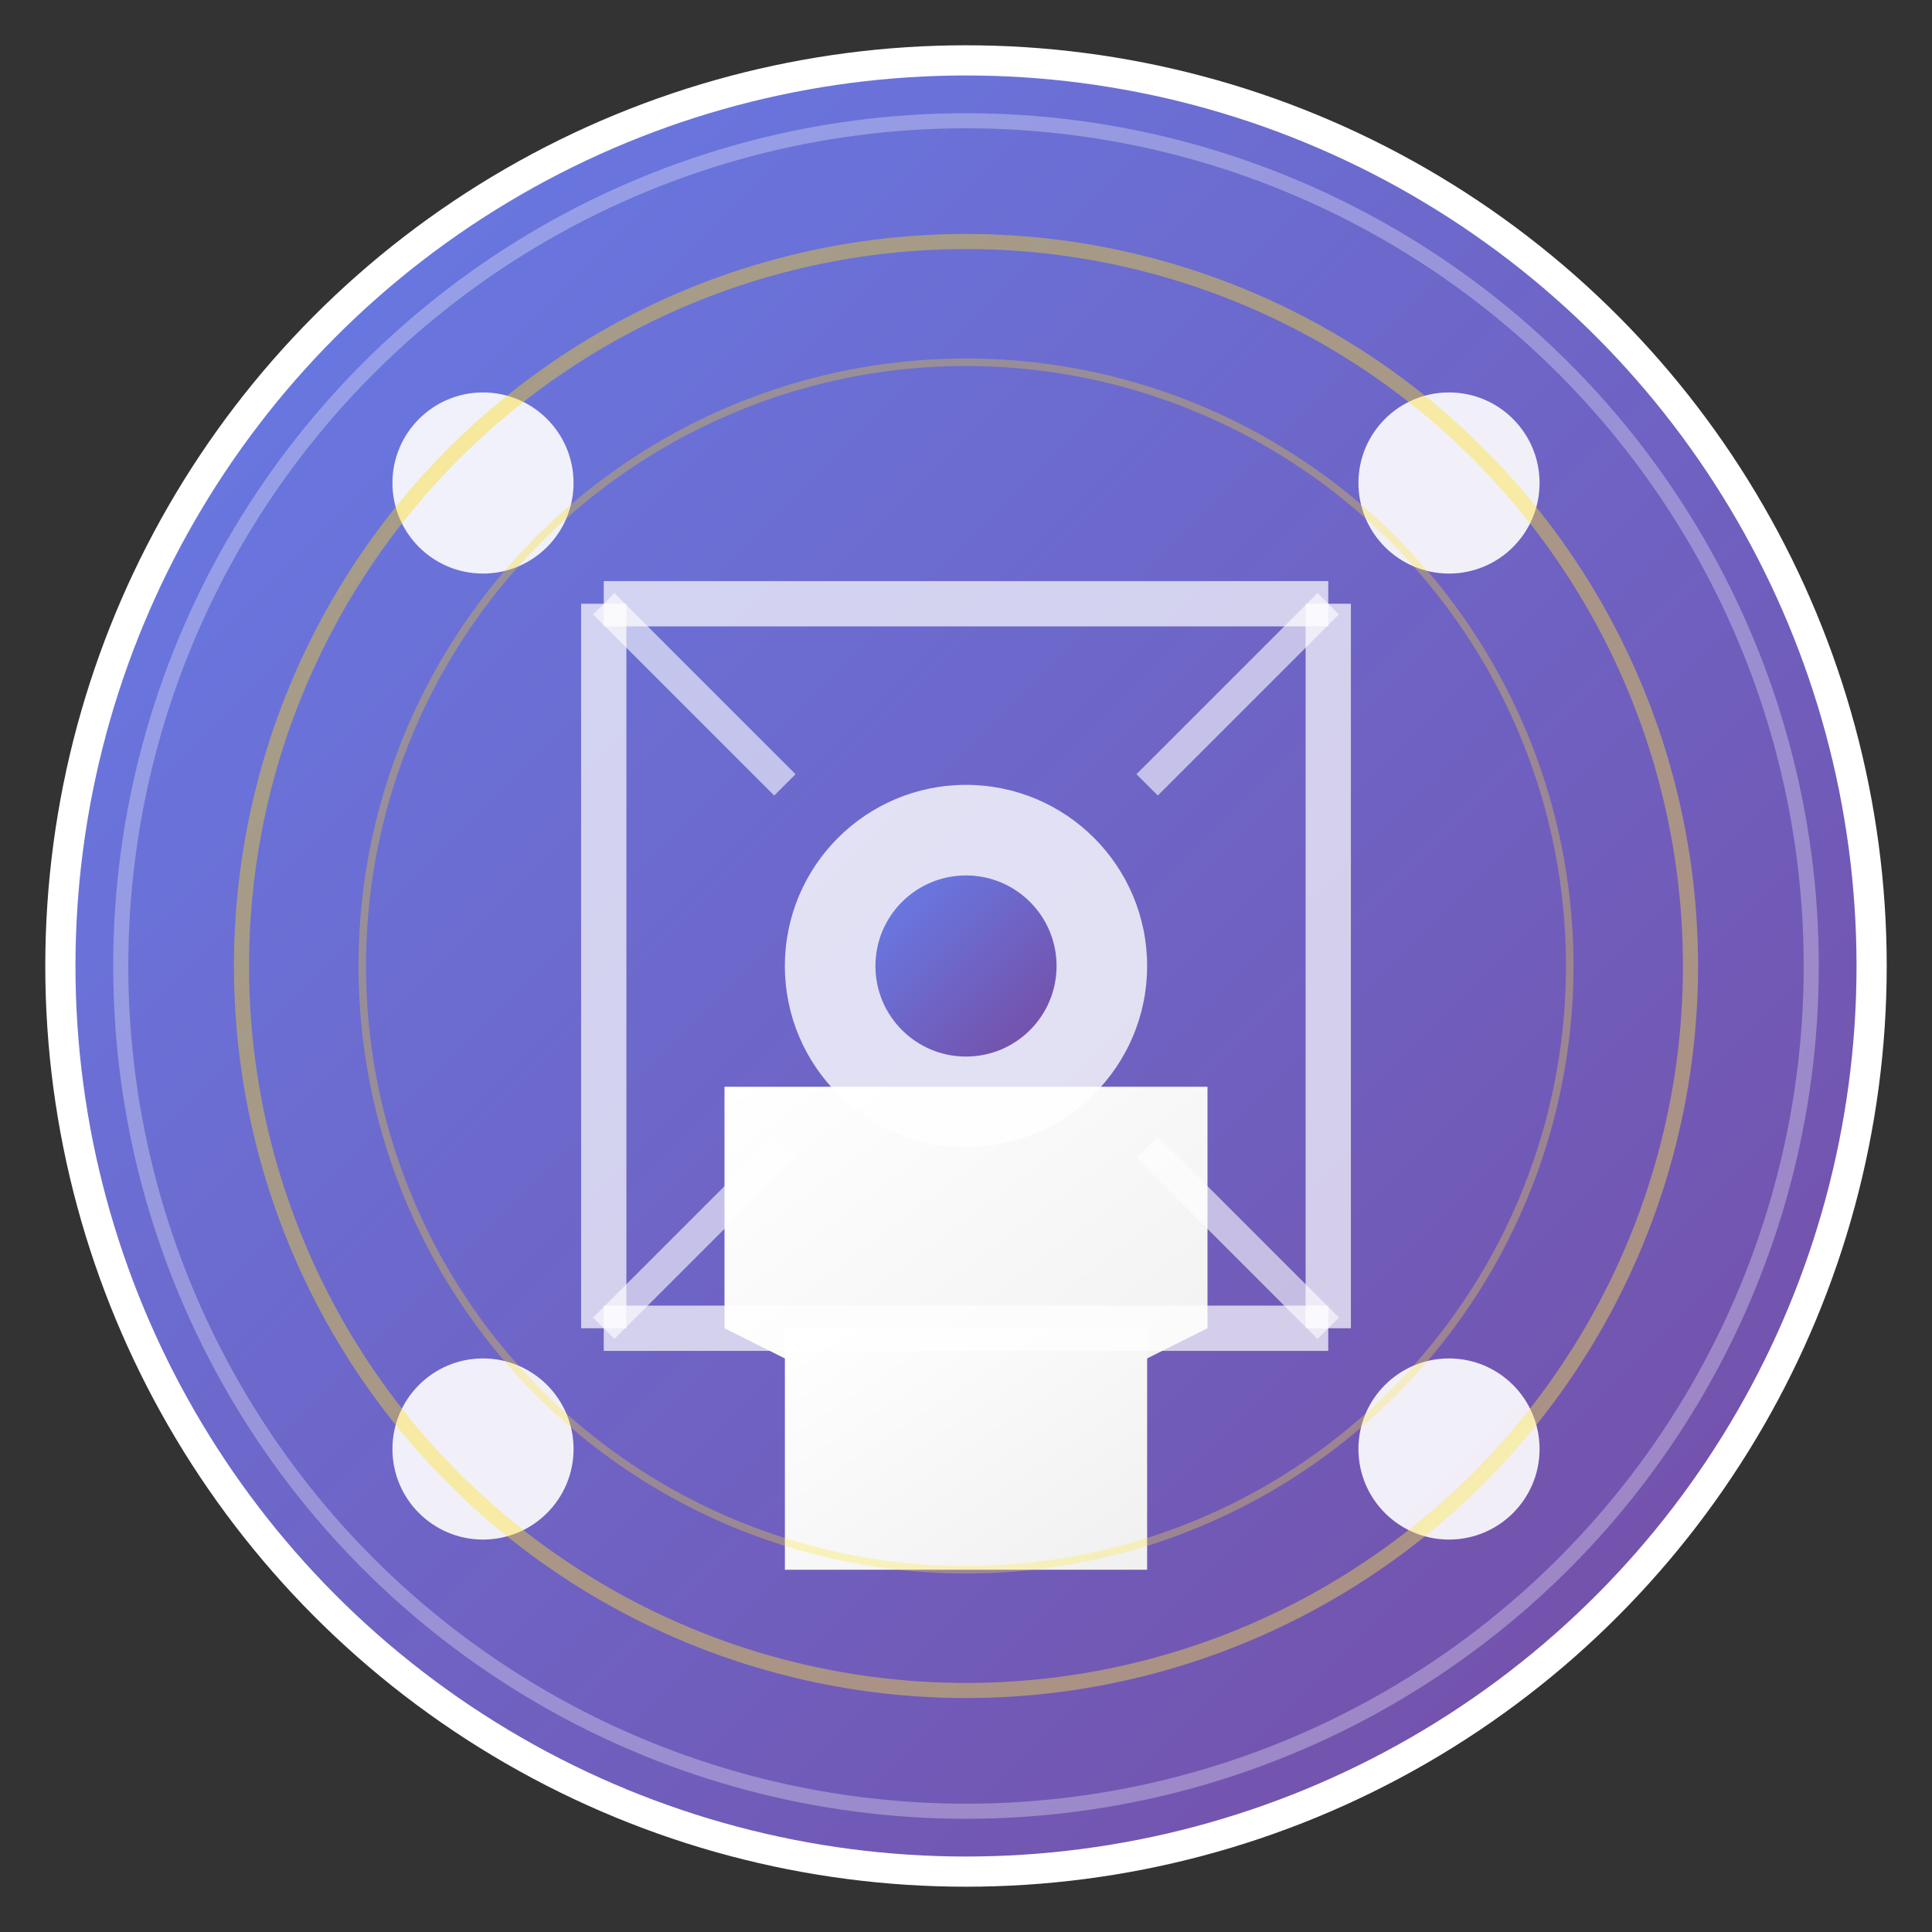 <svg width="128" height="128" viewBox="0 0 128 128" fill="none" xmlns="http://www.w3.org/2000/svg">
  <rect x="0" y="0" width="128" height="128" fill="#333333" stroke="none"/>
  <!-- Background circle with gradient -->
  <defs>
    <linearGradient id="bgGradient" x1="0%" y1="0%" x2="100%" y2="100%">
      <stop offset="0%" style="stop-color:#667eea;stop-opacity:1" />
      <stop offset="100%" style="stop-color:#764ba2;stop-opacity:1" />
    </linearGradient>
    <linearGradient id="iconGradient" x1="0%" y1="0%" x2="100%" y2="100%">
      <stop offset="0%" style="stop-color:#ffffff;stop-opacity:1" />
      <stop offset="100%" style="stop-color:#f0f0f0;stop-opacity:1" />
    </linearGradient>
    <linearGradient id="accentGradient" x1="0%" y1="0%" x2="100%" y2="100%">
      <stop offset="0%" style="stop-color:#ffd700;stop-opacity:1" />
      <stop offset="100%" style="stop-color:#ffed4e;stop-opacity:1" />
    </linearGradient>
  </defs>
  
  <!-- Main background circle -->
  <circle cx="64" cy="64" r="60" fill="url(#bgGradient)" stroke="#ffffff" stroke-width="2"/>
  
  <!-- Central building/graduation cap -->
  <path d="M48 72 L80 72 L80 88 L64 96 L48 88 Z" fill="url(#iconGradient)"/>
  <rect x="52" y="88" width="24" height="16" fill="url(#iconGradient)"/>
  
  <!-- Connection dots representing network -->
  <circle cx="32" cy="32" r="6" fill="#ffffff" opacity="0.9"/>
  <circle cx="96" cy="32" r="6" fill="#ffffff" opacity="0.9"/>
  <circle cx="32" cy="96" r="6" fill="#ffffff" opacity="0.9"/>
  <circle cx="96" cy="96" r="6" fill="#ffffff" opacity="0.9"/>
  
  <!-- Connection lines -->
  <line x1="40" y1="40" x2="88" y2="40" stroke="#ffffff" stroke-width="3" opacity="0.7"/>
  <line x1="40" y1="88" x2="88" y2="88" stroke="#ffffff" stroke-width="3" opacity="0.7"/>
  <line x1="40" y1="40" x2="40" y2="88" stroke="#ffffff" stroke-width="3" opacity="0.7"/>
  <line x1="88" y1="40" x2="88" y2="88" stroke="#ffffff" stroke-width="3" opacity="0.7"/>
  
  <!-- Central connection hub -->
  <circle cx="64" cy="64" r="12" fill="#ffffff" opacity="0.8"/>
  <circle cx="64" cy="64" r="6" fill="url(#bgGradient)"/>
  
  <!-- Small connecting lines to central hub -->
  <line x1="40" y1="40" x2="52" y2="52" stroke="#ffffff" stroke-width="2" opacity="0.6"/>
  <line x1="88" y1="40" x2="76" y2="52" stroke="#ffffff" stroke-width="2" opacity="0.6"/>
  <line x1="40" y1="88" x2="52" y2="76" stroke="#ffffff" stroke-width="2" opacity="0.6"/>
  <line x1="88" y1="88" x2="76" y2="76" stroke="#ffffff" stroke-width="2" opacity="0.6"/>
  
  <!-- Subtle glow effect -->
  <circle cx="64" cy="64" r="56" fill="none" stroke="#ffffff" stroke-width="1" opacity="0.3"/>
  
  <!-- Additional decorative elements -->
  <circle cx="64" cy="64" r="48" fill="none" stroke="url(#accentGradient)" stroke-width="1" opacity="0.4"/>
  <circle cx="64" cy="64" r="40" fill="none" stroke="url(#accentGradient)" stroke-width="0.5" opacity="0.3"/>
</svg> 